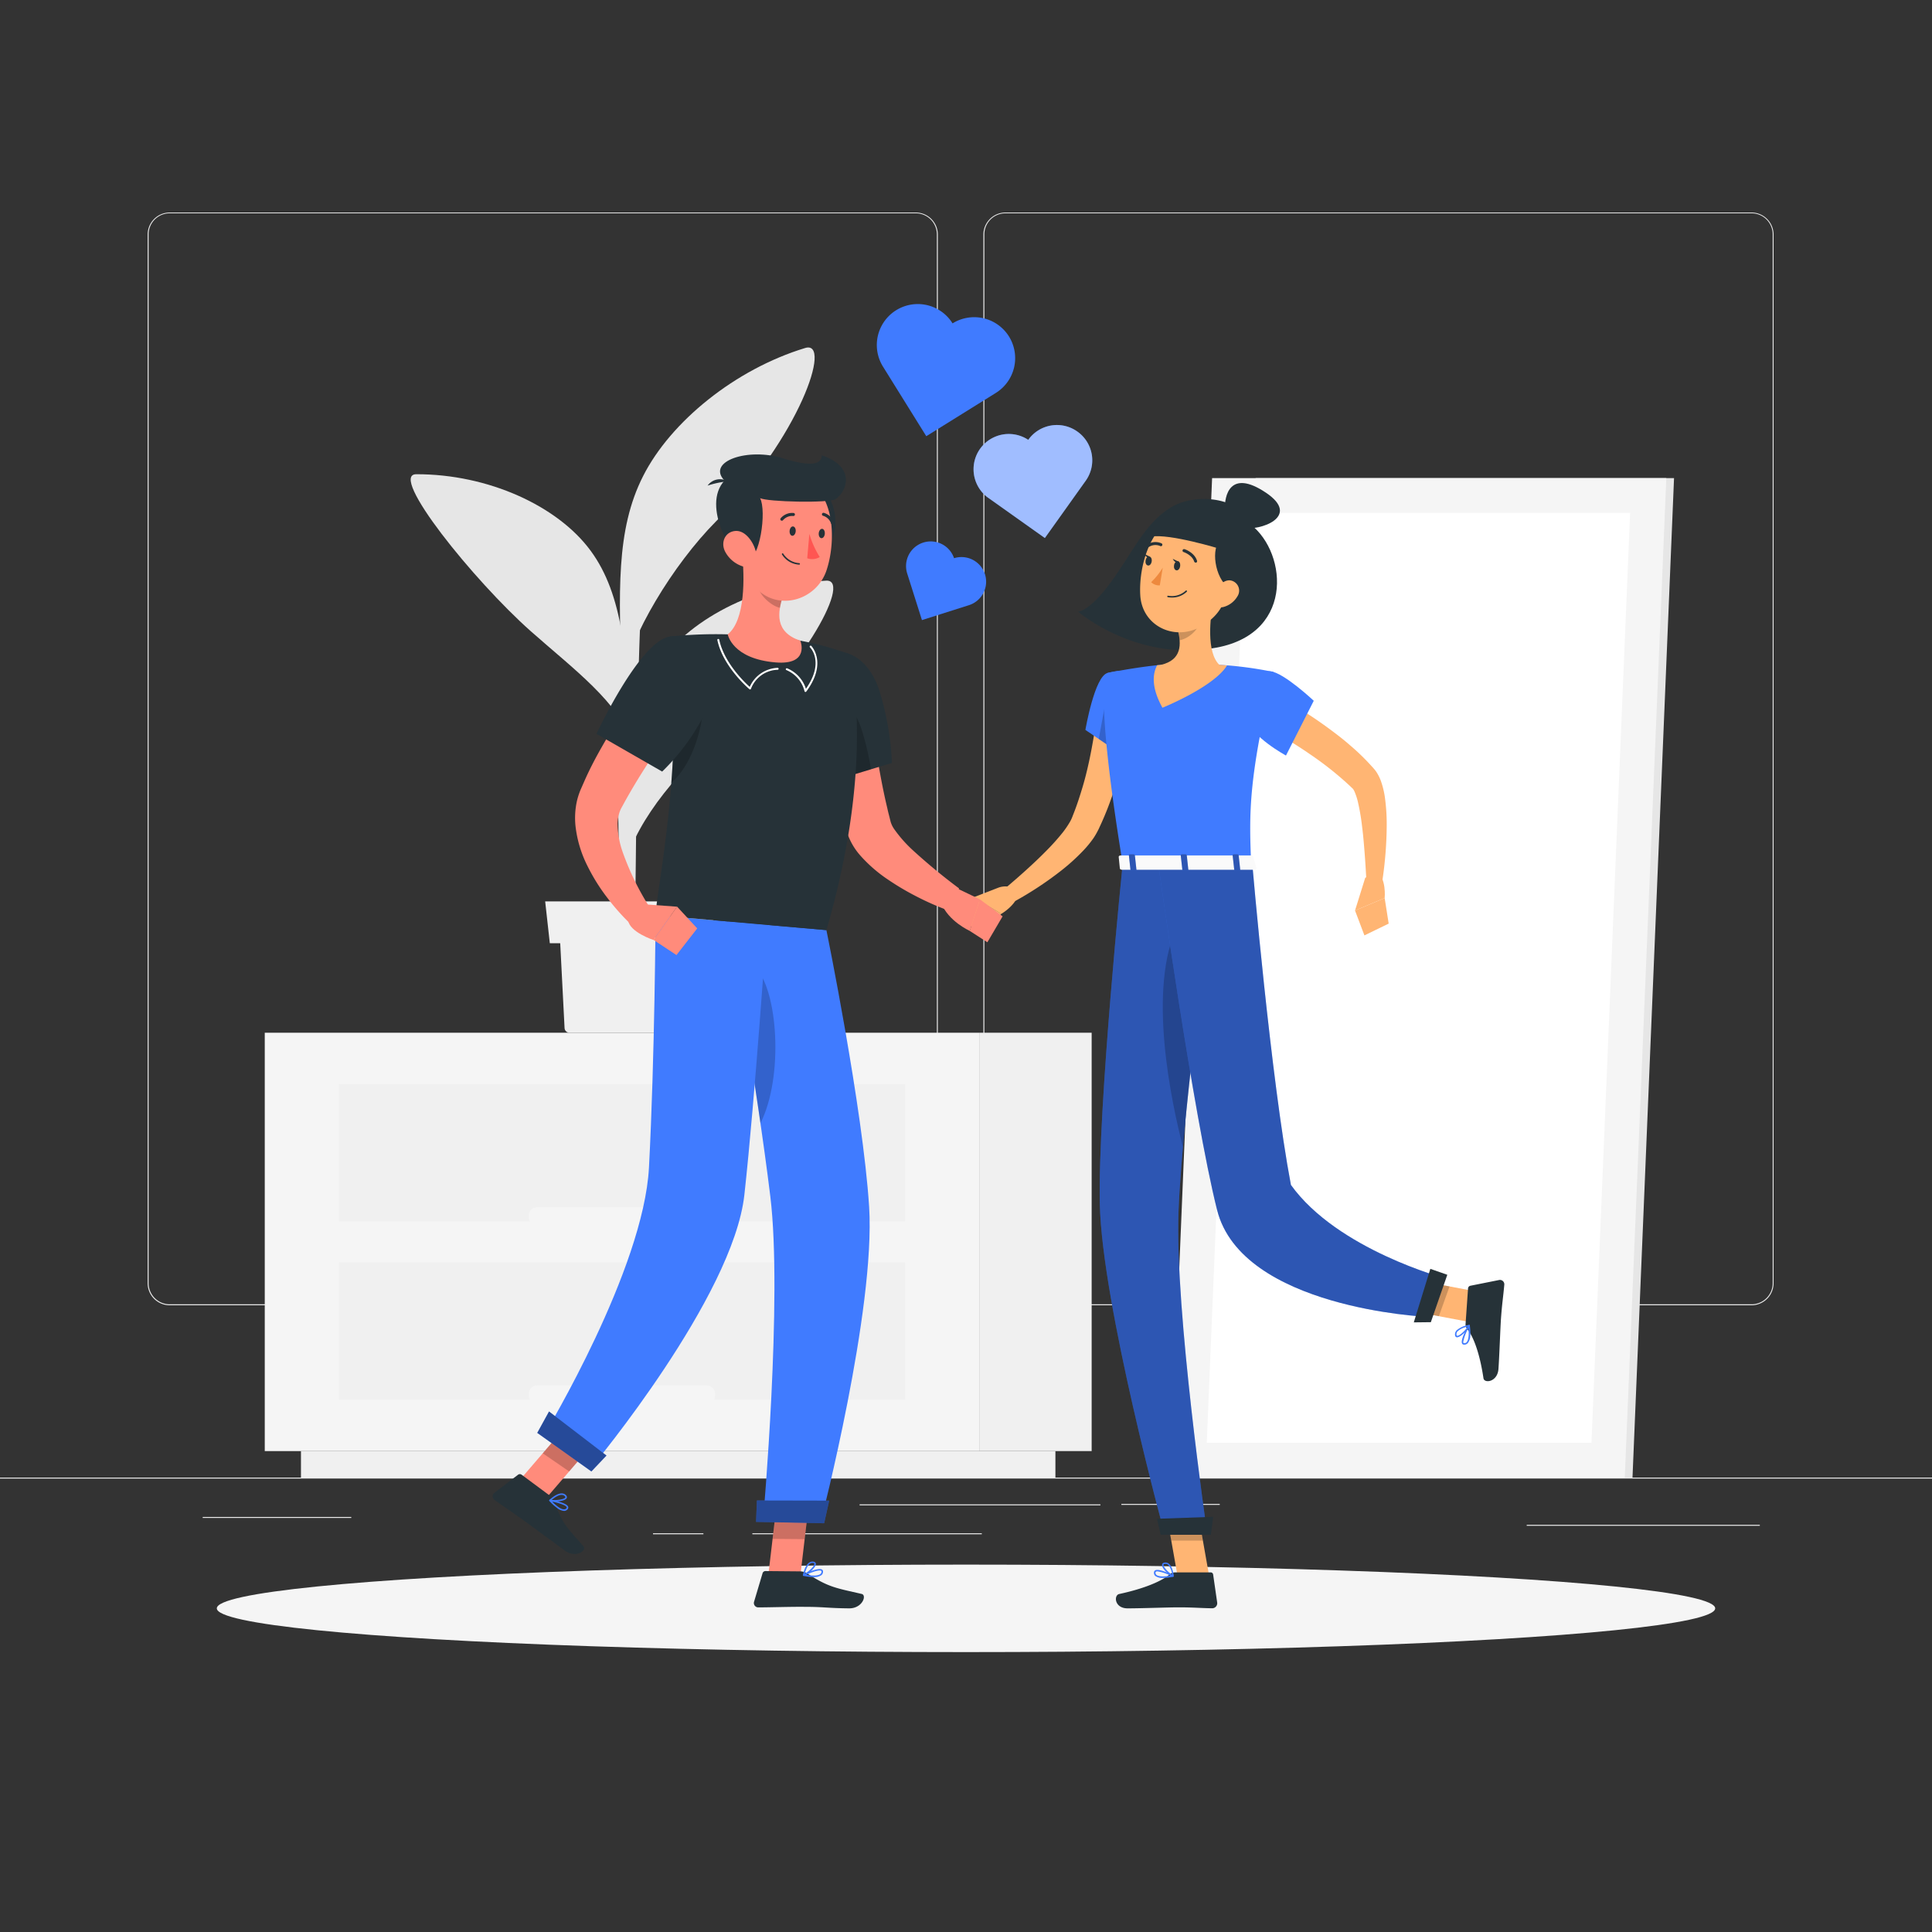 <svg xmlns="http://www.w3.org/2000/svg" viewBox="0 0 500 500"><rect x="0" y="0" width="500" height="500" fill="#333333" stroke="none"/><g id="freepik--background-complete--inject-36"><rect y="382.4" width="500" height="0.25" style="fill:#ebebeb"></rect><rect x="290.21" y="389.21" width="25.46" height="0.25" style="fill:#ebebeb"></rect><rect x="395.11" y="394.62" width="60.33" height="0.25" style="fill:#ebebeb"></rect><rect x="222.46" y="389.33" width="62.33" height="0.25" style="fill:#ebebeb"></rect><rect x="169" y="396.81" width="13.04" height="0.25" style="fill:#ebebeb"></rect><rect x="194.71" y="396.81" width="59.38" height="0.25" style="fill:#ebebeb"></rect><rect x="52.46" y="392.59" width="38.45" height="0.25" style="fill:#ebebeb"></rect><path d="M237,337.8H43.91a5.71,5.71,0,0,1-5.7-5.71V60.66A5.71,5.71,0,0,1,43.91,55H237a5.71,5.71,0,0,1,5.71,5.71V332.09A5.71,5.71,0,0,1,237,337.8ZM43.91,55.2a5.46,5.46,0,0,0-5.45,5.46V332.09a5.46,5.46,0,0,0,5.45,5.46H237a5.47,5.47,0,0,0,5.46-5.46V60.66A5.47,5.47,0,0,0,237,55.2Z" style="fill:#ebebeb"></path><path d="M453.31,337.8H260.21a5.72,5.72,0,0,1-5.71-5.71V60.66A5.72,5.72,0,0,1,260.21,55h193.1A5.71,5.71,0,0,1,459,60.66V332.09A5.71,5.71,0,0,1,453.31,337.8ZM260.21,55.2a5.47,5.47,0,0,0-5.46,5.46V332.09a5.47,5.47,0,0,0,5.46,5.46h193.1a5.47,5.47,0,0,0,5.46-5.46V60.66a5.47,5.47,0,0,0-5.46-5.46Z" style="fill:#ebebeb"></path><rect x="253.42" y="267.27" width="29.1" height="108.27" transform="translate(535.94 642.81) rotate(180)" style="fill:#f0f0f0"></rect><rect x="77.9" y="375.54" width="195.25" height="6.86" transform="translate(351.04 757.94) rotate(180)" style="fill:#f0f0f0"></rect><rect x="68.52" y="267.27" width="184.9" height="108.27" style="fill:#f5f5f5"></rect><rect x="87.72" y="280.6" width="146.5" height="35.51" style="fill:#f0f0f0"></rect><rect x="87.72" y="326.7" width="146.5" height="35.51" style="fill:#f0f0f0"></rect><rect x="136.86" y="312.41" width="48.22" height="4.87" rx="2.15" transform="translate(321.94 629.7) rotate(180)" style="fill:#f5f5f5"></rect><rect x="136.86" y="358.52" width="48.22" height="4.87" rx="2.15" transform="translate(321.94 721.91) rotate(180)" style="fill:#f5f5f5"></rect><polygon points="314.22 382.4 422.49 382.4 433.24 123.73 324.97 123.73 314.22 382.4" style="fill:#e6e6e6"></polygon><polygon points="302.94 382.4 420.49 382.4 431.24 123.73 313.69 123.73 302.94 382.4" style="fill:#f5f5f5"></polygon><polygon points="411.87 373.4 421.87 132.73 322.31 132.73 312.31 373.4 411.87 373.4" style="fill:#fff"></polygon><path d="M161.37,262.32c-1.29-36.44-2.61-86.16.19-104.28l4.62-3.57s-1,3.42-1.54,59.41c-.5,52.28-1.11,43-.73,48.28a1.28,1.28,0,0,1-1.27,1.38h0A1.26,1.26,0,0,1,161.37,262.32Z" style="fill:#e6e6e6"></path><path d="M152.82,142.48c-8.53-11.57-26.5-19.79-45.1-19.75-7.3,0,14.88,27.53,29.67,40.65,11,9.76,23.05,18.53,26.33,29.29C162.15,170,161.36,154.05,152.82,142.48Z" style="fill:#e6e6e6"></path><path d="M169.94,172.62c7.84-12,25.3-21.31,43.87-22.35,7.29-.41-8.28,26.09-25.31,38.68-11.83,8.73-23.85,23.49-26.5,34.42C162.25,200.68,162.1,184.67,169.94,172.62Z" style="fill:#e6e6e6"></path><path d="M166.45,123.18c7.13-14.06,23.8-27.61,41.93-33.12,7.12-2.16-1.51,23.16-23,44.79-11.31,11.39-22.37,29.83-24.47,41.51C160.18,153.38,159.31,137.23,166.45,123.18Z" style="fill:#e6e6e6"></path><path d="M144.68,238.19l1.43,27.88a1.28,1.28,0,0,0,1.27,1.2h31.51a1.28,1.28,0,0,0,1.27-1.2l1.43-27.88Z" style="fill:#f0f0f0"></path><polygon points="183.98 244.1 142.29 244.1 141.09 233.28 185.18 233.28 183.98 244.1" style="fill:#f0f0f0"></polygon></g><g id="freepik--Shadow--inject-36"><ellipse id="freepik--path--inject-36" cx="250" cy="416.24" rx="193.89" ry="11.32" style="fill:#f5f5f5"></ellipse></g><g id="freepik--character-2--inject-36"><path d="M303,131.33c-6.75,4.11-9.83,11.59-15.5,19.34s-8.5,7.62-8.5,7.62,15.21,13.21,35.94,9.29,17.94-26,7.79-32.5C321.21,128.92,309.55,127.33,303,131.33Z" style="fill:#263238"></path><path d="M292.33,184.17c-.1,1.38-.22,2.56-.39,3.82s-.34,2.47-.54,3.69c-.41,2.46-1,4.88-1.54,7.3a79.76,79.76,0,0,1-4.89,14.2l-.4.86-.19.43-.26.51A18.8,18.8,0,0,1,283,216.9a27.6,27.6,0,0,1-2.59,3.17,52.93,52.93,0,0,1-5.64,5.14,89.81,89.81,0,0,1-12.32,8.13l-2.3-3.45c1.77-1.5,3.58-3.06,5.31-4.63s3.45-3.17,5.06-4.81a59.27,59.27,0,0,0,4.51-5,24.75,24.75,0,0,0,1.75-2.55c.13-.21.24-.41.34-.61a5,5,0,0,0,.27-.59l.13-.3.15-.4.31-.79c.82-2.1,1.51-4.27,2.17-6.46s1.2-4.41,1.69-6.66.9-4.51,1.28-6.78.68-4.61.91-6.73Z" style="fill:#ffb573"></path><path d="M286.64,174.16c-3.38.85-5.74,14.74-5.74,14.74l9.3,6.32s8.91-14,6.32-17.71C293.82,173.64,291.56,172.9,286.64,174.16Z" style="fill:#407BFF"></path><polygon points="286.94 177.26 284.35 191.25 289.57 194.8 286.94 177.26" style="opacity:0.2"></polygon><path d="M258.32,229.75,252,232.21l7.13,4.3s4.55-2.63,4.44-6l-.71-.4A5.31,5.31,0,0,0,258.32,229.75Z" style="fill:#ffb573"></path><polygon points="248.08 236.87 253.45 241.33 259.14 236.51 252.01 232.21 248.08 236.87" style="fill:#ffb573"></polygon><polygon points="312.93 407.88 304.75 407.88 301.39 388.92 309.58 388.92 312.93 407.88" style="fill:#ffb573"></polygon><path d="M304.11,406.93h9.2a.64.64,0,0,1,.65.56l1.05,7.28a1.31,1.31,0,0,1-1.31,1.45c-3.21-.05-4.75-.24-8.8-.24-2.49,0-9.63.26-13.07.26s-3.62-3.4-2.19-3.71c6.42-1.38,10.94-3.28,13.1-5.1A2.18,2.18,0,0,1,304.11,406.93Z" style="fill:#263238"></path><g style="opacity:0.2"><polygon points="301.39 388.92 303.12 398.7 311.31 398.7 309.59 388.92 301.39 388.92"></polygon></g><path d="M286.64,174.16s-3.9,1.37,3.91,49.41H323.8c-.56-13.53-.68-21.89,5.79-49.66a95.37,95.37,0,0,0-14-1.85,105.44,105.44,0,0,0-15.09,0C294,172.65,286.64,174.16,286.64,174.16Z" style="fill:#407BFF"></path><path d="M314.08,155.06c-.95,4.85-1.9,13.76,1.49,17,0,0-1.32,4.93-10.35,4.93-9.93,0-4.74-4.93-4.74-4.93,5.41-1.3,5.27-5.32,4.33-9.09Z" style="fill:#ffb573"></path><path d="M315.57,172.06a105.58,105.58,0,0,0-15.1,0l-1,.1c-1.21,2.28-1.51,5.79,1.37,11,0,0,13.25-5.34,16.7-10.92C316.9,172.14,316.24,172.09,315.57,172.06Z" style="fill:#ffb573"></path><path d="M310.3,158.29,304.81,163a14.92,14.92,0,0,1,.47,2.68c2.07-.3,4.91-2.57,5.13-4.74A7.17,7.17,0,0,0,310.3,158.29Z" style="opacity:0.2"></path><path d="M319.32,146.64c-1.85,7.91-2.47,11.3-7.21,14.71-7.12,5.14-16.43,1.14-17-7.17-.5-7.47,2.62-19.16,11-21A11.09,11.09,0,0,1,319.32,146.64Z" style="fill:#ffb573"></path><path d="M316.05,139.5c-2.87,2.2-1.62,10.17,1.94,12.61C323.55,150.78,324.6,132.94,316.05,139.5Z" style="fill:#263238"></path><path d="M317,132c-.17-3.78,1.33-10.72,10.61-4.5s-1.61,10-6.05,9.11S317,132,317,132Z" style="fill:#263238"></path><path d="M306,131.61c-3.22.56-7.29,5.33-8.15,7.28,4.82-.89,18.1,3.22,18.1,3.22s5.94-.67,2.61-5.25S306,131.61,306,131.61Z" style="fill:#263238"></path><path d="M290.55,223.57s-6.46,63.07-5.92,88c.56,26,16.71,85.19,16.71,85.19h11.07S304,339.09,305,313.59c1.07-27.81,9.9-90,9.9-90Z" style="fill:#407BFF"></path><path d="M290.55,223.57s-6.46,63.07-5.92,88c.56,26,16.71,85.19,16.71,85.19h11.07S304,339.09,305,313.59c1.07-27.81,9.9-90,9.9-90Z" style="opacity:0.3"></path><polygon points="313.37 397.2 300.38 397.2 299.43 393.06 313.97 392.55 313.37 397.2" style="fill:#263238"></polygon><path d="M304.89,239.26c-8.17,16.43-1.64,46.4,1.25,57.55,1.48-16.74,4-37.22,5.92-52.25C310.83,236.06,308.66,231.69,304.89,239.26Z" style="opacity:0.2"></path><polygon points="384.28 334.65 381.52 342.36 362.65 338.8 365.41 331.09 384.28 334.65" style="fill:#ffb573"></polygon><path d="M379.29,342.61l.64-9.18a.76.76,0,0,1,.61-.68l7.4-1.48a1.13,1.13,0,0,1,1.37,1.22c-.28,3.2-.57,4.75-.86,8.79-.17,2.48-.41,9.6-.65,13s-3.67,3.82-3.88,2.41c-.94-6.32-2.54-10.72-4.22-12.77A1.91,1.91,0,0,1,379.29,342.61Z" style="fill:#263238"></path><g style="opacity:0.2"><polygon points="362.66 338.8 372.38 340.63 375.14 332.92 365.42 331.09 362.66 338.8"></polygon></g><path d="M299.75,223.57s9.07,65.08,15.23,89.57c6.41,25.47,54.16,27.64,54.16,27.64l4.86-9.94s-27.88-7.42-39.91-24.18c-5.21-27.44-10-83.09-10-83.09Z" style="fill:#407BFF"></path><path d="M299.75,223.57s9.07,65.08,15.23,89.57c6.41,25.47,54.16,27.64,54.16,27.64l4.86-9.94s-27.88-7.42-39.91-24.18c-5.21-27.44-10-83.09-10-83.09Z" style="opacity:0.3"></path><polygon points="374.56 329.91 370.3 342.18 365.89 342.23 370.17 328.38 374.56 329.91" style="fill:#263238"></polygon><path d="M380.52,345.59a3.39,3.39,0,0,1-.65,2,1.2,1.2,0,0,1-1,.4.52.52,0,0,1-.49-.29c-.48-1,1.42-4.33,1.64-4.71a.23.23,0,0,1,.21-.11.16.16,0,0,1,.15.14A13.69,13.69,0,0,1,380.52,345.59Zm-1.81,1.55a.76.76,0,0,0,0,.36.23.23,0,0,0,.21.12.83.83,0,0,0,.64-.26c.48-.53.65-1.87.48-3.67A11.82,11.82,0,0,0,378.71,347.14Z" style="fill:#407BFF"></path><path d="M380.4,343.07a.19.19,0,0,1,0,.08c-.51,1-2.43,3-3.35,2.94-.22,0-.48-.16-.5-.7a1.6,1.6,0,0,1,.41-1.09,6.23,6.23,0,0,1,3.27-1.41.16.16,0,0,1,.16.07A.11.11,0,0,1,380.4,343.07Zm-3.47,2.15a.37.37,0,0,0,0,.11c0,.35.16.37.2.37.56.06,2.05-1.33,2.72-2.36a5.21,5.21,0,0,0-2.61,1.19A1.1,1.1,0,0,0,376.93,345.22Z" style="fill:#407BFF"></path><path d="M305.41,146.59c-.11.65-.55,1.12-1,1s-.68-.66-.57-1.31.54-1.12,1-1.05S305.52,145.94,305.41,146.59Z" style="fill:#263238"></path><path d="M298.05,145.34c-.11.65-.54,1.12-1,1s-.68-.65-.57-1.31.55-1.12,1-1S298.16,144.69,298.05,145.34Z" style="fill:#263238"></path><path d="M297.66,144.1l-1.48-.72S296.77,144.74,297.66,144.1Z" style="fill:#263238"></path><path d="M300.92,146.9a18,18,0,0,1-3,3.76,2.86,2.86,0,0,0,2.24.83Z" style="fill:#ed893e"></path><path d="M303.25,154.64a5.56,5.56,0,0,1-1-.09.19.19,0,0,1-.16-.22.2.2,0,0,1,.22-.16,5.25,5.25,0,0,0,4.55-1.3.19.19,0,0,1,.28,0,.2.2,0,0,1,0,.27A5.46,5.46,0,0,1,303.25,154.64Z" style="fill:#263238"></path><path d="M320.24,154.34a6,6,0,0,1-3.61,2.75c-2,.51-3-1.3-2.38-3.18.53-1.69,2.23-4,4.24-3.69A2.68,2.68,0,0,1,320.24,154.34Z" style="fill:#ffb573"></path><path d="M309.41,145.59a.38.38,0,0,1-.36-.27c-.53-1.71-2.72-2.45-2.74-2.45a.38.38,0,0,1-.25-.49.38.38,0,0,1,.49-.25c.1,0,2.6.87,3.24,3a.39.39,0,0,1-.26.49Z" style="fill:#263238"></path><path d="M297.22,141.56a.38.38,0,0,1-.19-.72,3.86,3.86,0,0,1,3.53-.24.39.39,0,1,1-.35.69h0a3.12,3.12,0,0,0-2.8.22A.34.34,0,0,1,297.22,141.56Z" style="fill:#263238"></path><path d="M331.41,180.58a107.66,107.66,0,0,1,12.23,7.76c1.94,1.43,3.88,2.89,5.72,4.51a57.79,57.79,0,0,1,5.36,5.16l.64.7c.1.12.19.21.4.47a6.77,6.77,0,0,1,.48.65,11.35,11.35,0,0,1,1.15,2.33,22,22,0,0,1,1,4.05,51.53,51.53,0,0,1,.49,7.44,100.15,100.15,0,0,1-1.13,14.3l-4.14-.25c-.13-2.27-.26-4.6-.44-6.88s-.36-4.57-.65-6.8a56.83,56.83,0,0,0-1.09-6.46,15.73,15.73,0,0,0-.88-2.69,3.29,3.29,0,0,0-.45-.77,2.1,2.1,0,0,1-.24-.22l-.59-.56a85.29,85.29,0,0,0-10.38-8.22c-1.85-1.29-3.77-2.49-5.68-3.7s-3.9-2.39-5.76-3.47Z" style="fill:#ffb573"></path><path d="M328.79,173.73c3.46.34,11.21,7.63,11.21,7.63l-7.19,14.17s-9.23-5-10-9.5C322,181.38,324.83,173.34,328.79,173.73Z" style="fill:#407BFF"></path><path d="M301,408.36a3.07,3.07,0,0,1-2-.5,1.09,1.09,0,0,1-.35-.95.62.62,0,0,1,.33-.51c1-.55,4.27,1.11,4.64,1.31a.19.19,0,0,1,.1.2.19.19,0,0,1-.16.16A13.69,13.69,0,0,1,301,408.36Zm-1.46-1.69a.74.74,0,0,0-.36.07.24.24,0,0,0-.13.21.69.69,0,0,0,.22.62c.5.45,1.85.52,3.66.22A10.5,10.5,0,0,0,299.58,406.67Z" style="fill:#407BFF"></path><path d="M303.58,408.07h-.08c-1-.45-2.91-2.21-2.76-3.14,0-.22.19-.49.73-.55a1.4,1.4,0,0,1,1.07.34c1,.86,1.22,3.06,1.23,3.15a.21.21,0,0,1-.08.18A.2.2,0,0,1,303.58,408.07Zm-1.95-3.32h-.12c-.35,0-.38.18-.39.22-.09.56,1.22,1.95,2.22,2.55a4.54,4.54,0,0,0-1-2.52A1,1,0,0,0,301.63,404.75Z" style="fill:#407BFF"></path><path d="M305,145.35l-1.49-.72S304.13,146,305,145.35Z" style="fill:#263238"></path><path d="M324.3,221.62l.85,3c.11.24-.16.47-.54.47H290.38c-.3,0-.54-.15-.56-.33l-.3-3c0-.21.24-.38.56-.38h33.68A.61.61,0,0,1,324.3,221.62Z" style="fill:#fafafa"></path><path d="M319.78,225.38h.9c.18,0,.31-.09.3-.2l-.42-3.87c0-.11-.17-.21-.35-.21h-.9c-.18,0-.32.1-.31.21l.43,3.87C319.44,225.29,319.6,225.38,319.78,225.38Z" style="fill:#407BFF"></path><g style="opacity:0.3"><path d="M319.78,225.38h.9c.18,0,.31-.09.3-.2l-.42-3.87c0-.11-.17-.21-.35-.21h-.9c-.18,0-.32.1-.31.21l.43,3.87C319.44,225.29,319.6,225.38,319.78,225.38Z"></path></g><path d="M292.92,225.38h.9c.18,0,.32-.09.3-.2l-.42-3.87c0-.11-.17-.21-.35-.21h-.9c-.18,0-.32.1-.3.21l.42,3.87C292.58,225.29,292.74,225.38,292.92,225.38Z" style="fill:#407BFF"></path><path d="M292.92,225.38h.9c.18,0,.32-.09.3-.2l-.42-3.87c0-.11-.17-.21-.35-.21h-.9c-.18,0-.32.1-.3.21l.42,3.87C292.58,225.29,292.74,225.38,292.92,225.38Z" style="opacity:0.3"></path><path d="M306.35,225.38h.9c.18,0,.32-.09.3-.2l-.42-3.87c0-.11-.17-.21-.35-.21h-.9c-.18,0-.32.1-.31.21l.43,3.87C306,225.29,306.17,225.38,306.35,225.38Z" style="fill:#407BFF"></path><path d="M306.35,225.38h.9c.18,0,.32-.09.3-.2l-.42-3.87c0-.11-.17-.21-.35-.21h-.9c-.18,0-.32.1-.31.21l.43,3.87C306,225.29,306.17,225.38,306.35,225.38Z" style="opacity:0.3"></path><path d="M353.31,227.2l-2.63,8.44,7.67-3.23s.55-5.22-2.26-7.14Z" style="fill:#ffb573"></path><polygon points="353.11 242.08 359.39 239.03 358.35 232.41 350.68 235.64 353.11 242.08" style="fill:#ffb573"></polygon></g><g id="freepik--character-1--inject-36"><polygon points="198.85 407.55 207.15 407.63 209.41 388.43 201.11 388.36 198.85 407.55" style="fill:#ff8b7b"></polygon><path d="M207.16,406.67l-9.06-.08a.78.78,0,0,0-.75.56l-2.19,7.35a1.13,1.13,0,0,0,1.09,1.49c3.27,0,8-.18,12.12-.14,4.8,0,5.79.34,11.42.39,3.41,0,4.61-3.41,3.21-3.73-6.38-1.48-8.53-1.67-13.88-5.18A3.63,3.63,0,0,0,207.16,406.67Z" style="fill:#263238"></path><polygon points="209.41 388.44 208.24 398.33 199.94 398.26 201.11 388.36 209.41 388.44" style="opacity:0.2"></polygon><path d="M210.59,408.15a13.65,13.65,0,0,1-2.66-.32.2.2,0,0,1-.15-.17.18.18,0,0,1,.11-.2c.39-.2,3.88-1.87,4.83-1.27a.59.59,0,0,1,.28.53,1.15,1.15,0,0,1-.44.94A3.22,3.22,0,0,1,210.59,408.15Zm-2-.59c1.8.31,3.16.24,3.71-.2a.77.77,0,0,0,.3-.64.21.21,0,0,0-.1-.2C212,406.2,210,406.91,208.6,407.56Z" style="fill:#407BFF"></path><path d="M208,407.83a.19.19,0,0,1-.12,0,.23.23,0,0,1-.07-.19c0-.15.65-3.72,2.63-3.5.52.06.67.32.7.53.13.94-2,2.73-3.06,3.18A.11.11,0,0,1,208,407.83Zm2.27-3.34c-1.19,0-1.78,1.94-2,2.79,1.1-.62,2.55-2,2.47-2.59,0,0,0-.16-.35-.2Z" style="fill:#407BFF"></path><path d="M224.29,177.7c.71,5.2,1.49,10.59,2.34,15.84s1.78,10.52,3,15.59c.13.64.29,1.26.45,1.88l.42,1.68a6.69,6.69,0,0,0,1,2,34.1,34.1,0,0,0,4.62,5.24,154.93,154.93,0,0,0,12.1,10l-3,5.62a70.08,70.08,0,0,1-7.86-3.46,68.43,68.43,0,0,1-7.5-4.42,37.17,37.17,0,0,1-7.13-6.17,17.08,17.08,0,0,1-3.13-5c-.26-.63-.31-.84-.44-1.22l-.35-1c-.24-.69-.47-1.38-.67-2.06A159.05,159.05,0,0,1,214,195.78c-1.06-5.52-1.91-11-2.5-16.63Z" style="fill:#ff8b7b"></path><path d="M208.67,180.09c-.13,9.48,3.57,23,3.57,23l13.17-4,5.42-1.64a74.48,74.48,0,0,0-3.21-18.57c-3.21-10.33-12.14-13.39-17.29-6.28C209.17,174.24,208.71,176.94,208.67,180.09Z" style="fill:#263238"></path><path d="M208.67,180.09c-.13,9.48,3.57,23,3.57,23l13.17-4a71.79,71.79,0,0,0-2.33-10C220.42,180.5,213.78,176.94,208.67,180.09Z" style="opacity:0.2"></path><path d="M247.74,229.94l5.86,2.81L251,240.92s-5.61-2.47-7.46-7.32Z" style="fill:#ff8b7b"></path><polygon points="259.47 237.15 255.53 243.86 250.97 240.92 253.6 232.75 259.47 237.15" style="fill:#ff8b7b"></polygon><path d="M213.87,240.71s9.44,46.08,11.06,71.62c1.68,26.57-12.43,81.18-12.43,81.18l-15-.32s5.06-57.3,1.86-83.53c-3.48-28.59-10.92-71.17-10.92-71.17Z" style="fill:#407BFF"></path><path d="M195.21,250c-1.92-1.82-3.23.27-4.1,4.14,1.65,10,3.81,23.44,5.7,36.52C202.84,278.8,201.42,255.89,195.21,250Z" style="opacity:0.2"></path><polygon points="195.67 393.86 213.29 394.22 214.59 388.36 195.89 388.32 195.67 393.86" style="fill:#407BFF"></polygon><polygon points="195.67 393.86 213.29 394.22 214.59 388.36 195.89 388.32 195.67 393.86" style="opacity:0.4"></polygon><polygon points="134.36 383.21 141.2 387.9 153.8 373.25 146.96 368.55 134.36 383.21" style="fill:#ff8b7b"></polygon><path d="M142.27,387.05,135,381.66a.78.78,0,0,0-.93,0l-6.1,4.67a1.13,1.13,0,0,0,0,1.84c2.67,1.9,6.59,4.56,9.89,7,3.87,2.86,3.83,2.8,8.36,6.15,2.74,2,5.73,0,4.78-1.13-4.3-4.95-5.26-5.49-7.53-11.47A3.57,3.57,0,0,0,142.27,387.05Z" style="fill:#263238"></path><polygon points="153.8 373.25 147.3 380.81 140.46 376.11 146.96 368.55 153.8 373.25" style="opacity:0.2"></polygon><path d="M144.17,390.26a13,13,0,0,1-2-1.82.2.2,0,0,1,0-.23.21.21,0,0,1,.21-.1c.43.08,4.23.77,4.65,1.81a.6.6,0,0,1-.08.6,1.19,1.19,0,0,1-.91.51A3.25,3.25,0,0,1,144.17,390.26Zm-1.26-1.65c1.26,1.31,2.41,2.06,3.11,2a.76.76,0,0,0,.62-.34.22.22,0,0,0,0-.22C146.45,389.51,144.44,388.93,142.91,388.61Z" style="fill:#407BFF"></path><path d="M142.24,388.47a.28.28,0,0,1-.08-.11.19.19,0,0,1,.05-.19c.11-.11,2.72-2.63,4.19-1.29.38.35.35.65.25.84-.44.84-3.22,1-4.34.78Zm3.8-1.38c-1-.7-2.59.52-3.25,1.09,1.25.14,3.25-.14,3.51-.64,0,0,.08-.15-.17-.37Z" style="fill:#407BFF"></path><path d="M198.44,239.36s-3,44.45-5.8,69.89c-2.95,26.46-39.12,69.94-39.12,69.94l-12.24-8.64s25.26-42,26.67-68.36c1.52-28.76,1.71-65.35,1.71-65.35Z" style="fill:#407BFF"></path><polygon points="139.04 370.83 153.05 380.81 156.96 376.69 142.09 365.29 139.04 370.83" style="fill:#407BFF"></polygon><polygon points="139.04 370.83 153.05 380.81 156.96 376.69 142.09 365.29 139.04 370.83" style="opacity:0.4"></polygon><path d="M219.64,169.22s7.57,25.82-5.77,71.49l-44.21-3.87c.29-6.82,7.46-39.55,3.71-72.1a114.92,114.92,0,0,1,15-.57,164.3,164.3,0,0,1,18.79,1.64A82.69,82.69,0,0,1,219.64,169.22Z" style="fill:#263238"></path><path d="M182.19,181.41l-7.74,4.83c0,5.69-.32,11.2-.71,16.36C178.58,198.34,181.66,190.13,182.19,181.41Z" style="opacity:0.2"></path><path d="M192.05,143.17c.66,6.15.87,17.33-3.71,21,0,0,1.11,6.31,12.35,7.26,9,.76,6.44-5.62,6.44-5.62-6.6-2.2-6-7.19-4.4-11.78Z" style="fill:#ff8b7b"></path><path d="M194.12,178.43a.27.27,0,0,1-.16-.06c-.06-.05-6.84-5.74-8.31-12.71a.24.24,0,0,1,.19-.29.25.25,0,0,1,.3.19c1.27,6,6.65,11.11,7.89,12.21a8.23,8.23,0,0,1,7.23-4.93h0a.26.26,0,0,1,.25.26.28.28,0,0,1-.26.24,7.6,7.6,0,0,0-6.91,4.94.24.24,0,0,1-.17.14Z" style="fill:#fff"></path><path d="M208.46,179.08h-.06a.27.27,0,0,1-.19-.2,8,8,0,0,0-4.69-5.46.24.24,0,0,1-.13-.33.25.25,0,0,1,.32-.13,8.51,8.51,0,0,1,4.86,5.3c4.83-6.87,1.21-10.58,1.05-10.73a.25.25,0,0,1,0-.36.24.24,0,0,1,.35,0s4.25,4.31-1.31,11.81A.26.26,0,0,1,208.46,179.08Z" style="fill:#fff"></path><path d="M196.4,147.6l6.32,6.42a19,19,0,0,0-.87,3.29c-2.54-.6-5.83-3.74-5.87-6.46A9.16,9.16,0,0,1,196.4,147.6Z" style="opacity:0.2"></path><path d="M212.8,127.08c3.93,2,5.21,13-.21,15S205.37,123.31,212.8,127.08Z" style="fill:#263238"></path><path d="M192.13,134c-.21,8.24-.76,13,3,17.61,5.67,6.87,16.1,4,18.77-4,2.4-7.2,2.35-19.46-5.38-23.42A11.23,11.23,0,0,0,192.13,134Z" style="fill:#ff8b7b"></path><path d="M204.35,137.38c-.06.67.25,1.24.68,1.28s.84-.47.9-1.14-.25-1.24-.69-1.28S204.41,136.71,204.35,137.38Z" style="fill:#263238"></path><path d="M211.89,138c-.06.67.24,1.24.68,1.28s.84-.47.89-1.14-.24-1.24-.68-1.28S211.94,137.37,211.89,138Z" style="fill:#263238"></path><path d="M209.46,138.16a23.86,23.86,0,0,0,2.69,6,3.86,3.86,0,0,1-3.24.32Z" style="fill:#ff5652"></path><path d="M206.81,146.13h0a5.61,5.61,0,0,1-4.44-2.64.2.2,0,0,1,.08-.27.19.19,0,0,1,.26.08,5.33,5.33,0,0,0,4.13,2.44.2.2,0,0,1,.18.21A.19.19,0,0,1,206.81,146.13Z" style="fill:#263238"></path><path d="M202.3,134.75a.37.37,0,0,1-.24-.1.39.39,0,0,1,0-.55,3.9,3.9,0,0,1,3.33-1.34.39.39,0,0,1,.33.45.4.4,0,0,1-.45.33h0a3.11,3.11,0,0,0-2.62,1.08A.37.37,0,0,1,202.3,134.75Z" style="fill:#263238"></path><path d="M215.42,135.74a.39.39,0,0,1-.34-.25,3.12,3.12,0,0,0-2.05-2,.39.39,0,0,1,.16-.77,3.86,3.86,0,0,1,2.62,2.45.39.39,0,0,1-.22.51A.33.33,0,0,1,215.42,135.74Z" style="fill:#263238"></path><path d="M181.51,178.38c-1.71,2.23-3.56,4.63-5.28,7s-3.48,4.77-5.15,7.19a163.36,163.36,0,0,0-9.28,14.72l-1,1.83a7,7,0,0,0-.49,1.15,10.18,10.18,0,0,0-.48,2.87,22.92,22.92,0,0,0,1.26,7.21,70.14,70.14,0,0,0,7.48,15.15l-4.78,4.2a56.62,56.62,0,0,1-6.51-7.21,49.54,49.54,0,0,1-5.26-8.41,30.48,30.48,0,0,1-3.09-10.39,20.31,20.31,0,0,1,.33-6.17,18.23,18.23,0,0,1,1-3.15l1-2.27c1.32-3,2.79-5.8,4.35-8.55s3.19-5.44,4.88-8.08,3.46-5.2,5.3-7.72,3.68-5,5.77-7.47Z" style="fill:#ff8b7b"></path><path d="M173.37,164.74c-7.84,1.17-19,25.18-19,25.18l17,9.76a56.74,56.74,0,0,0,11.78-16.52C187.46,173.32,181.78,163.49,173.37,164.74Z" style="fill:#263238"></path><path d="M166.32,234l8.9.65-6.08,8.62s-6.24-2-6.61-5.18Z" style="fill:#ff8b7b"></path><polygon points="180.44 240.27 175.07 247.17 169.14 243.25 175.22 234.63 180.44 240.27" style="fill:#ff8b7b"></polygon><path d="M187.5,124.38c-6.08,6.54,2.24,20.71,5.71,20.7s5.24-12.83,3.5-16.17c1.81,1,17.95,1.34,19.54.27,2.92-2,5.39-8.3-3.57-11.35,0,2.25-2.59,3.13-10,.8C193.57,115.73,182.75,119.42,187.5,124.38Z" style="fill:#263238"></path><path d="M188.34,124.58a3.93,3.93,0,0,0-5.21,1.09A24.19,24.19,0,0,1,188.34,124.58Z" style="fill:#263238"></path><path d="M187.64,142.71a7.82,7.82,0,0,0,4.56,3.86c2.62.83,4-1.5,3.36-4-.59-2.27-2.67-5.42-5.33-5.15S186.5,140.44,187.64,142.71Z" style="fill:#ff8b7b"></path></g><g id="freepik--Hearts--inject-36"><path d="M261.13,87.09a10.61,10.61,0,0,0-14.61-3.4,10.6,10.6,0,1,0-18,11.2l11.2,18,18-11.2A10.61,10.61,0,0,0,261.13,87.09Z" style="fill:#407BFF"></path><path d="M278.81,111.68a9.1,9.1,0,0,0-12.7,2.15,9.12,9.12,0,0,0-10.56,14.86l14.86,10.55L281,124.39A9.1,9.1,0,0,0,278.81,111.68Z" style="fill:#407BFF"></path><path d="M278.81,111.68a9.1,9.1,0,0,0-12.7,2.15,9.12,9.12,0,0,0-10.56,14.86l14.86,10.55L281,124.39A9.1,9.1,0,0,0,278.81,111.68Z" style="fill:#fff;opacity:0.5"></path><path d="M254.91,148.61a6.39,6.39,0,0,0-8-4.15,6.38,6.38,0,0,0-12.16,3.86l3.85,12.16,12.16-3.86A6.38,6.38,0,0,0,254.91,148.61Z" style="fill:#407BFF"></path></g></svg>
